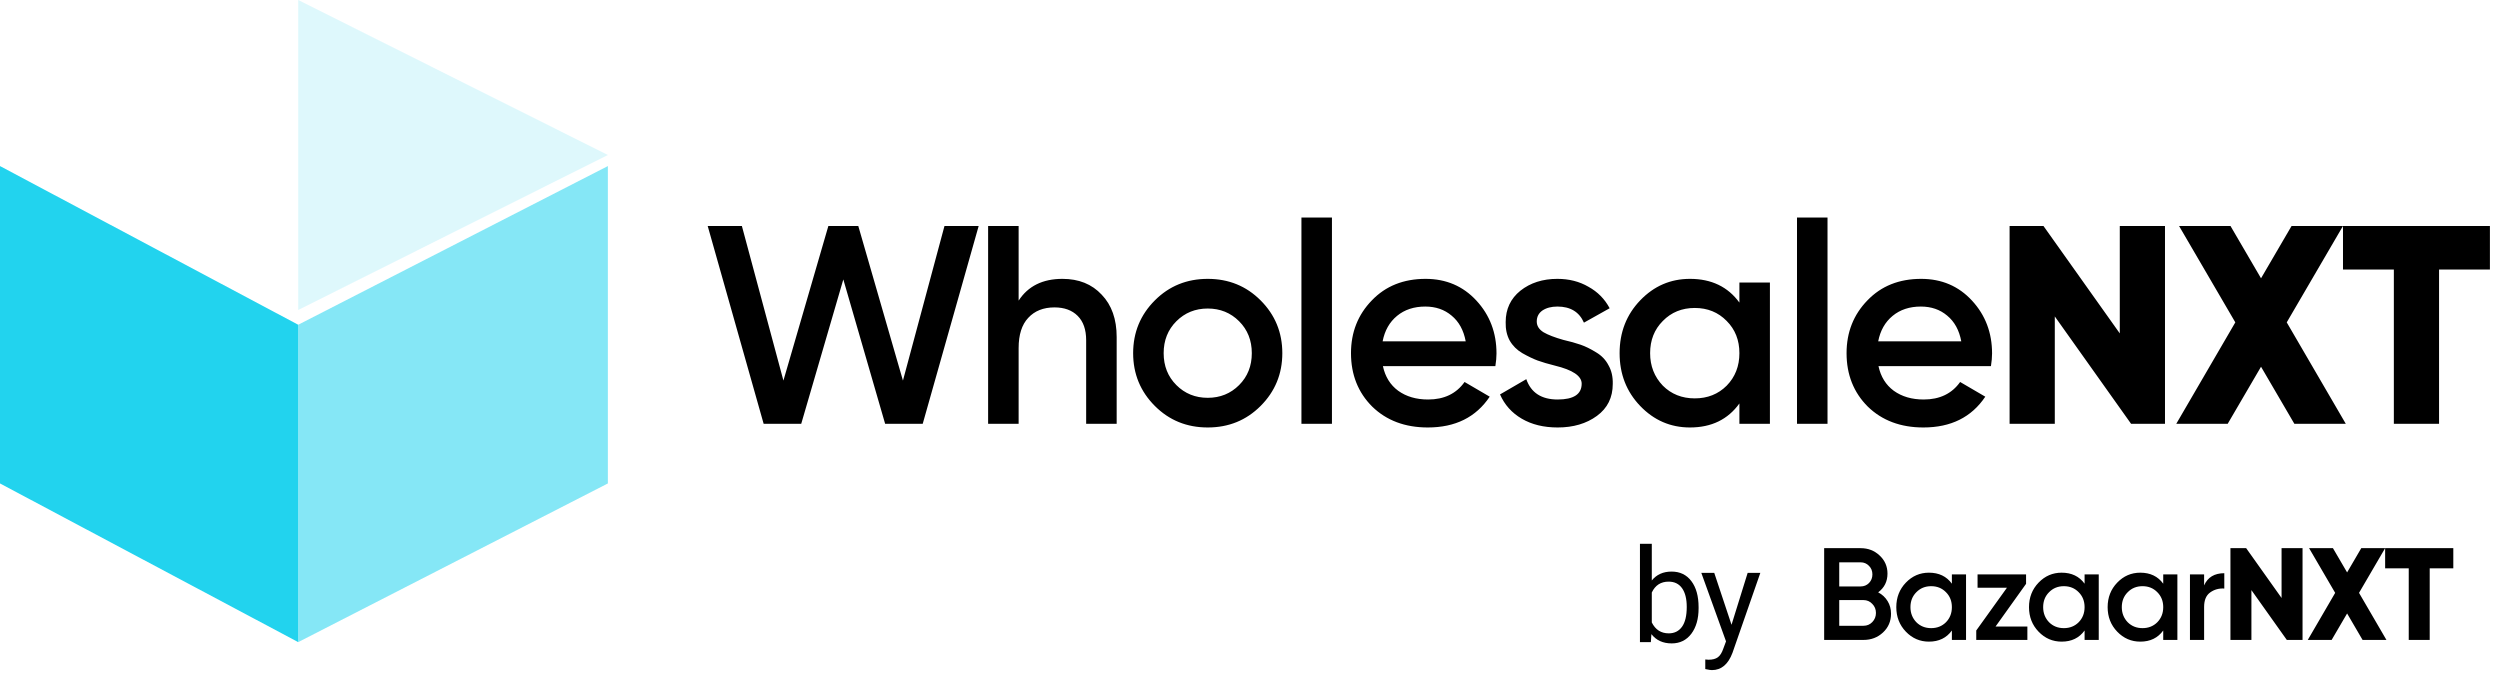 <svg width="584" height="161" viewBox="0 0 584 161" fill="none" xmlns="http://www.w3.org/2000/svg">
<path d="M142 112.931L69.66 150V75.862L142 38.793V112.931Z" fill="#22D3EE" fill-opacity="0.55"/>
<path d="M69.66 0V72.414L142 36.207L69.66 0Z" fill="#22D3EE" fill-opacity="0.15"/>
<path d="M0 38.793L69.66 75.862V150L0 112.931V38.793Z" fill="#22D3EE"/>
<path d="M187.166 99H178.388L165.32 52.8H173.306L183.008 88.902L193.502 52.8H200.498L210.926 88.902L220.628 52.8H228.614L215.546 99H206.768L197 65.274L187.166 99ZM248.182 65.142C252.01 65.142 255.068 66.374 257.356 68.838C259.688 71.258 260.854 74.558 260.854 78.738V99H253.726V79.464C253.726 77 253.066 75.108 251.746 73.788C250.426 72.468 248.622 71.808 246.334 71.808C243.738 71.808 241.692 72.622 240.196 74.25C238.7 75.834 237.952 78.188 237.952 81.312V99H230.824V52.8H237.952V70.224C240.152 66.836 243.562 65.142 248.182 65.142ZM294.468 94.842C291.124 98.186 287.01 99.858 282.126 99.858C277.242 99.858 273.128 98.186 269.784 94.842C266.396 91.454 264.702 87.34 264.702 82.5C264.702 77.66 266.396 73.546 269.784 70.158C273.128 66.814 277.242 65.142 282.126 65.142C287.01 65.142 291.124 66.814 294.468 70.158C297.856 73.546 299.55 77.66 299.55 82.5C299.55 87.34 297.856 91.454 294.468 94.842ZM271.83 82.5C271.83 85.492 272.82 87.978 274.8 89.958C276.78 91.938 279.222 92.928 282.126 92.928C285.03 92.928 287.472 91.938 289.452 89.958C291.432 87.978 292.422 85.492 292.422 82.5C292.422 79.508 291.432 77.022 289.452 75.042C287.472 73.062 285.03 72.072 282.126 72.072C279.222 72.072 276.78 73.062 274.8 75.042C272.82 77.022 271.83 79.508 271.83 82.5ZM311.143 99H304.015V50.82H311.143V99ZM349.317 85.536H323.049C323.577 88 324.765 89.914 326.613 91.278C328.505 92.642 330.837 93.324 333.609 93.324C337.349 93.324 340.187 91.96 342.123 89.232L347.997 92.664C344.785 97.46 339.967 99.858 333.543 99.858C328.219 99.858 323.885 98.23 320.541 94.974C317.241 91.674 315.591 87.516 315.591 82.5C315.591 77.616 317.219 73.502 320.475 70.158C323.687 66.814 327.867 65.142 333.015 65.142C337.811 65.142 341.771 66.836 344.895 70.224C348.019 73.612 349.581 77.726 349.581 82.566C349.581 83.446 349.493 84.436 349.317 85.536ZM322.983 79.728H342.387C341.903 77.132 340.803 75.13 339.087 73.722C337.415 72.314 335.369 71.61 332.949 71.61C330.309 71.61 328.109 72.336 326.349 73.788C324.589 75.24 323.467 77.22 322.983 79.728ZM358.986 75.108C358.986 76.12 359.514 76.956 360.57 77.616C361.626 78.232 363.166 78.826 365.19 79.398C366.73 79.75 368.072 80.124 369.216 80.52C370.36 80.916 371.57 81.51 372.846 82.302C374.122 83.05 375.09 84.062 375.75 85.338C376.454 86.57 376.784 88.022 376.74 89.694C376.74 92.862 375.508 95.348 373.044 97.152C370.58 98.956 367.522 99.858 363.87 99.858C360.614 99.858 357.82 99.176 355.488 97.812C353.156 96.448 351.462 94.556 350.406 92.136L356.544 88.572C357.644 91.74 360.086 93.324 363.87 93.324C367.61 93.324 369.48 92.092 369.48 89.628C369.48 87.824 367.39 86.416 363.21 85.404C361.626 85.008 360.284 84.612 359.184 84.216C358.128 83.82 356.94 83.248 355.62 82.5C354.344 81.752 353.354 80.762 352.65 79.53C351.99 78.298 351.682 76.868 351.726 75.24C351.726 72.204 352.87 69.762 355.158 67.914C357.49 66.066 360.372 65.142 363.804 65.142C366.532 65.142 368.952 65.758 371.064 66.99C373.22 68.178 374.87 69.85 376.014 72.006L370.008 75.372C368.908 72.864 366.84 71.61 363.804 71.61C362.396 71.61 361.23 71.918 360.306 72.534C359.426 73.15 358.986 74.008 358.986 75.108ZM406.324 70.686V66H413.452V99H406.324V94.248C403.64 97.988 399.79 99.858 394.774 99.858C390.242 99.858 386.37 98.186 383.158 94.842C379.946 91.498 378.34 87.384 378.34 82.5C378.34 77.616 379.946 73.502 383.158 70.158C386.37 66.814 390.242 65.142 394.774 65.142C399.79 65.142 403.64 66.99 406.324 70.686ZM388.438 90.09C390.418 92.07 392.904 93.06 395.896 93.06C398.888 93.06 401.374 92.07 403.354 90.09C405.334 88.066 406.324 85.536 406.324 82.5C406.324 79.464 405.334 76.956 403.354 74.976C401.374 72.952 398.888 71.94 395.896 71.94C392.904 71.94 390.418 72.952 388.438 74.976C386.458 76.956 385.468 79.464 385.468 82.5C385.468 85.492 386.458 88.022 388.438 90.09ZM426.908 99H419.78V50.82H426.908V99ZM465.083 85.536H438.815C439.343 88 440.531 89.914 442.379 91.278C444.271 92.642 446.603 93.324 449.375 93.324C453.115 93.324 455.953 91.96 457.889 89.232L463.763 92.664C460.551 97.46 455.733 99.858 449.309 99.858C443.985 99.858 439.651 98.23 436.307 94.974C433.007 91.674 431.357 87.516 431.357 82.5C431.357 77.616 432.985 73.502 436.241 70.158C439.453 66.814 443.633 65.142 448.781 65.142C453.577 65.142 457.537 66.836 460.661 70.224C463.785 73.612 465.347 77.726 465.347 82.566C465.347 83.446 465.259 84.436 465.083 85.536ZM438.749 79.728H458.153C457.669 77.132 456.569 75.13 454.853 73.722C453.181 72.314 451.135 71.61 448.715 71.61C446.075 71.61 443.875 72.336 442.115 73.788C440.355 75.24 439.233 77.22 438.749 79.728ZM495.181 77.88V52.8H505.741V99H497.821L480.001 73.92V99H469.441V52.8H477.361L495.181 77.88ZM534.182 75.306L547.976 99H535.964L528.176 85.668L520.388 99H508.376L522.17 75.306L509.036 52.8H521.048L528.176 65.01L535.304 52.8H547.316L534.182 75.306ZM547.323 52.8H581.643V62.964H569.763V99H559.203V62.964H547.323V52.8Z" fill="black"/>
<path d="M438.741 138.371C439.68 138.861 440.415 139.545 440.946 140.423C441.477 141.281 441.743 142.26 441.743 143.363C441.743 145.119 441.12 146.578 439.874 147.742C438.629 148.906 437.108 149.488 435.311 149.488H426.124V128.051H434.638C436.393 128.051 437.874 128.623 439.078 129.766C440.303 130.909 440.916 132.318 440.916 133.992C440.916 135.829 440.191 137.289 438.741 138.371ZM434.638 131.358H429.646V136.993H434.638C435.414 136.993 436.067 136.728 436.598 136.197C437.128 135.646 437.394 134.972 437.394 134.176C437.394 133.379 437.128 132.716 436.598 132.185C436.067 131.634 435.414 131.358 434.638 131.358ZM429.646 146.18H435.311C436.128 146.18 436.812 145.895 437.363 145.323C437.935 144.731 438.221 144.016 438.221 143.179C438.221 142.342 437.935 141.638 437.363 141.066C436.812 140.474 436.128 140.178 435.311 140.178H429.646V146.18ZM455.959 136.35V134.176H459.267V149.488H455.959V147.283C454.714 149.018 452.928 149.886 450.6 149.886C448.497 149.886 446.701 149.11 445.21 147.558C443.72 146.007 442.975 144.098 442.975 141.832C442.975 139.566 443.72 137.657 445.21 136.105C446.701 134.553 448.497 133.778 450.6 133.778C452.928 133.778 454.714 134.635 455.959 136.35ZM447.66 145.354C448.579 146.272 449.732 146.732 451.121 146.732C452.509 146.732 453.662 146.272 454.581 145.354C455.5 144.414 455.959 143.24 455.959 141.832C455.959 140.423 455.5 139.259 454.581 138.341C453.662 137.401 452.509 136.932 451.121 136.932C449.732 136.932 448.579 137.401 447.66 138.341C446.741 139.259 446.282 140.423 446.282 141.832C446.282 143.22 446.741 144.394 447.66 145.354ZM473.289 136.381L466.154 146.364H473.595V149.488H461.652V147.283L468.818 137.299H461.958V134.176H473.289V136.381ZM486.959 136.35V134.176H490.267V149.488H486.959V147.283C485.714 149.018 483.927 149.886 481.6 149.886C479.497 149.886 477.7 149.11 476.21 147.558C474.72 146.007 473.974 144.098 473.974 141.832C473.974 139.566 474.72 137.657 476.21 136.105C477.7 134.553 479.497 133.778 481.6 133.778C483.927 133.778 485.714 134.635 486.959 136.35ZM478.66 145.354C479.579 146.272 480.732 146.732 482.12 146.732C483.509 146.732 484.662 146.272 485.581 145.354C486.5 144.414 486.959 143.24 486.959 141.832C486.959 140.423 486.5 139.259 485.581 138.341C484.662 137.401 483.509 136.932 482.12 136.932C480.732 136.932 479.579 137.401 478.66 138.341C477.741 139.259 477.282 140.423 477.282 141.832C477.282 143.22 477.741 144.394 478.66 145.354ZM505.33 136.35V134.176H508.637V149.488H505.33V147.283C504.085 149.018 502.298 149.886 499.971 149.886C497.868 149.886 496.071 149.11 494.581 147.558C493.091 146.007 492.345 144.098 492.345 141.832C492.345 139.566 493.091 137.657 494.581 136.105C496.071 134.553 497.868 133.778 499.971 133.778C502.298 133.778 504.085 134.635 505.33 136.35ZM497.031 145.354C497.95 146.272 499.103 146.732 500.491 146.732C501.88 146.732 503.033 146.272 503.952 145.354C504.871 144.414 505.33 143.24 505.33 141.832C505.33 140.423 504.871 139.259 503.952 138.341C503.033 137.401 501.88 136.932 500.491 136.932C499.103 136.932 497.95 137.401 497.031 138.341C496.112 139.259 495.653 140.423 495.653 141.832C495.653 143.22 496.112 144.394 497.031 145.354ZM514.881 134.176V136.748C515.718 134.849 517.29 133.9 519.597 133.9V137.483C518.352 137.401 517.249 137.708 516.29 138.402C515.351 139.076 514.881 140.198 514.881 141.77V149.488H511.574V134.176H514.881ZM532.974 139.688V128.051H537.874V149.488H534.199L525.93 137.851V149.488H521.03V128.051H524.705L532.974 139.688ZM551.07 138.494L557.471 149.488H551.897L548.284 143.302L544.67 149.488H539.096L545.497 138.494L539.403 128.051H544.976L548.284 133.716L551.591 128.051H557.165L551.07 138.494ZM557.168 128.051H573.093V132.767H567.58V149.488H562.681V132.767H557.168V128.051Z" fill="black"/>
<path d="M396.791 142.09C396.791 144.562 396.222 146.551 395.086 148.056C393.949 149.551 392.424 150.299 390.51 150.299C388.467 150.299 386.887 149.576 385.77 148.131L385.635 150H383.093V127.032H385.86V135.6C386.976 134.214 388.516 133.522 390.48 133.522C392.444 133.522 393.984 134.264 395.101 135.75C396.227 137.235 396.791 139.269 396.791 141.85V142.09ZM394.024 141.776C394.024 139.892 393.66 138.436 392.933 137.409C392.205 136.383 391.158 135.869 389.792 135.869C387.968 135.869 386.657 136.717 385.86 138.411V145.409C386.707 147.104 388.028 147.951 389.822 147.951C391.148 147.951 392.18 147.438 392.918 146.411C393.655 145.384 394.024 143.839 394.024 141.776ZM404.485 145.948L408.253 133.821H411.214L404.709 152.497C403.702 155.189 402.102 156.535 399.909 156.535L399.386 156.49L398.354 156.295V154.052L399.102 154.112C400.039 154.112 400.767 153.923 401.285 153.544C401.813 153.165 402.247 152.472 402.586 151.465L403.199 149.821L397.427 133.821H400.448L404.485 145.948Z" fill="black"/>
</svg>
